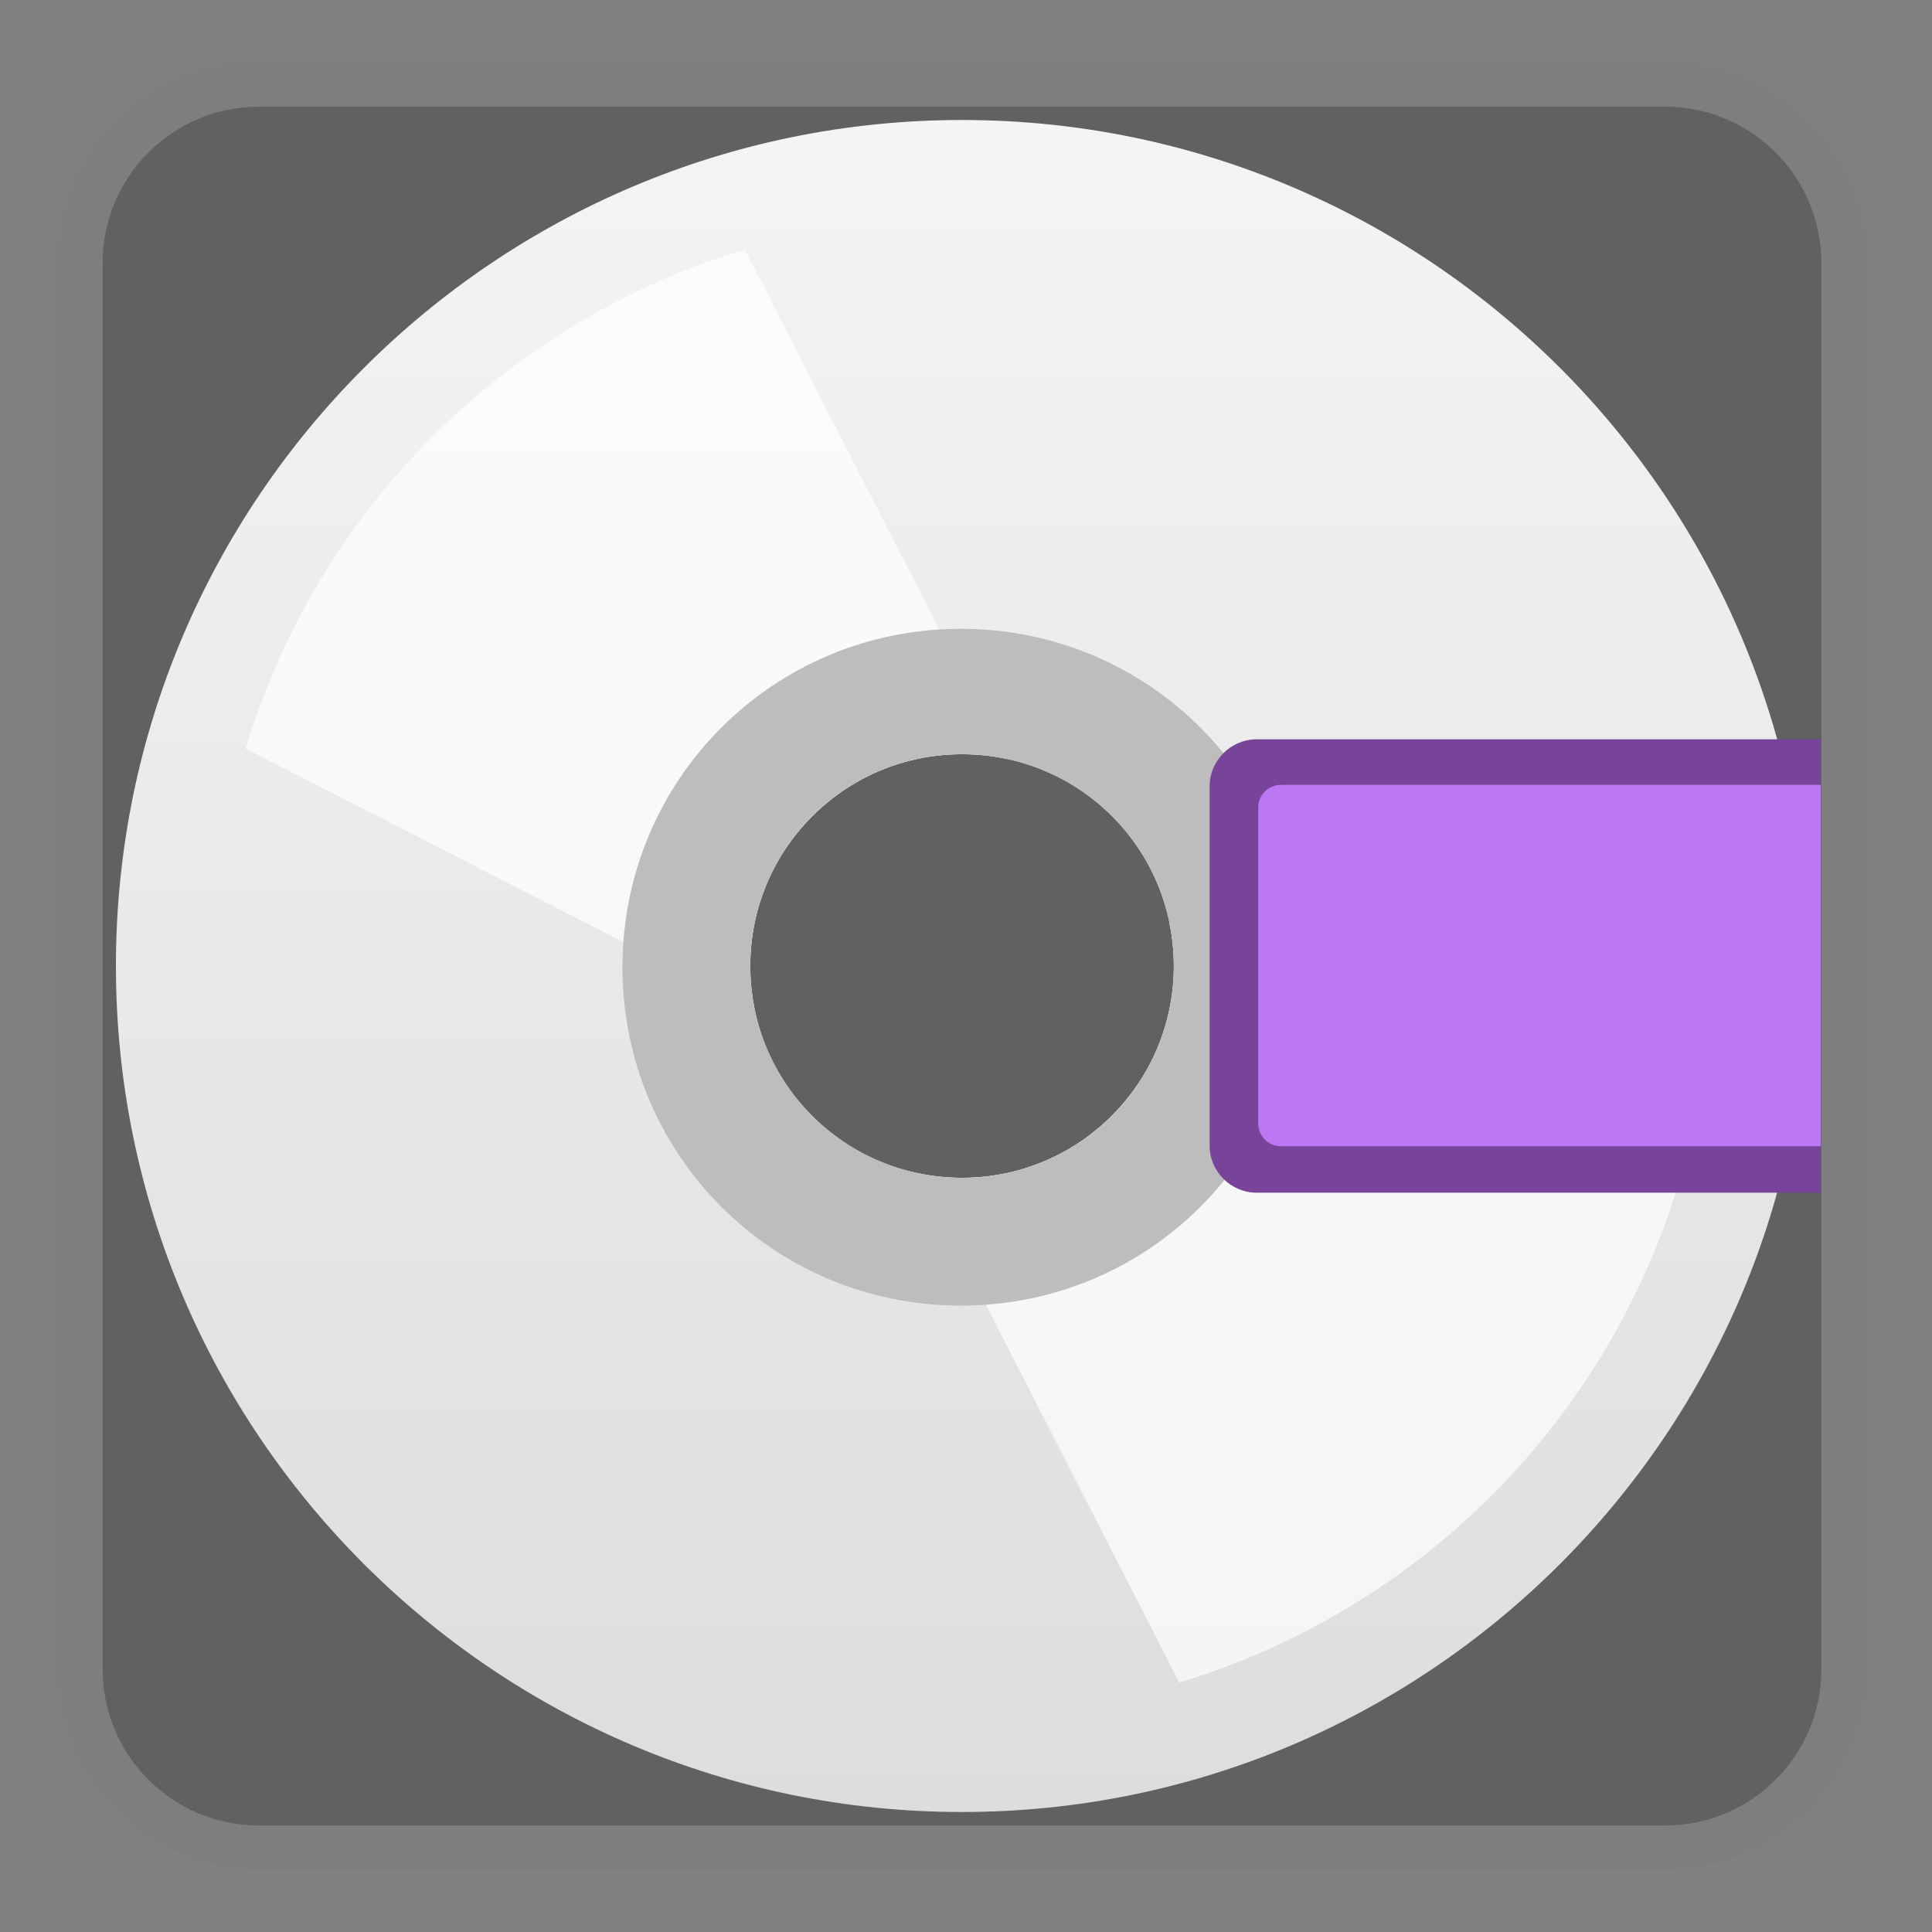 <svg enable-background="new 0 0 128 128" viewBox="0 0 128 128" xmlns="http://www.w3.org/2000/svg" xmlns:xlink="http://www.w3.org/1999/xlink"><rect x="0" y="0" width="128" height="128" fill="#808080" stroke="none"/><linearGradient id="b" x1="-93.047" x2="-93.047" y1="-73.413" y2="-17.291" gradientUnits="userSpaceOnUse"><stop stop-color="#eee" offset=".005"/><stop stop-color="#EAEAEA" offset=".282"/><stop stop-color="#ddd" offset=".577"/><stop stop-color="#C8C8C8" offset=".879"/><stop stop-color="#BDBDBD" offset="1"/></linearGradient><path d="m-42.13-44.72c-0.91-4.33-4.3-20.11-5.87-27.41-0.47-2.21-2.11-3.82-3.99-3.81-5.36 0-15.39-0.05-16.6-0.05h-44.08c-0.61 0-2.56 0.06-4.11 1.79-4.7 5.27-12.54 20.52-13.76 22.07-0.08 0.1-6.27 2.31-9.09 4-1.12 0.67-1.74 2.13-1.9 3.63l-2.46 20.75c-0.64 4.1 1.7 5.76 5.37 5.76h91.51c2.8 0 5.11-0.68 5.11-5.69v-19.79c0-0.43-0.05-0.85-0.13-1.25z" fill="url(#b)"/><defs><path id="c" d="m-42.13-44.78c-0.91-4.32-4.3-20.06-5.87-27.34-0.47-2.21-2.11-3.82-3.99-3.82-5.36 0-15.39-0.06-16.6-0.06h-44.08c-0.61 0-2.56 0.07-4.11 1.8-4.7 5.26-12.54 20.51-13.76 22.05-0.08 0.1-6.27 2.28-9.09 3.96-1.12 0.67-1.74 2.13-1.9 3.62l-2.46 20.76c-0.64 4.09 1.7 5.81 5.37 5.81h91.51c2.8 0 5.11-0.79 5.11-5.8v-19.74c0-0.42-0.05-0.83-0.13-1.24z"/></defs><clipPath><use xlink:href="#c"/></clipPath><g opacity=".2"><path d="m-51.98-73c0.36 0 0.87 0.59 1.05 1.44 1.46 6.78 4.95 23.06 5.86 27.43 0.04 0.2 0.07 0.44 0.07 0.66v19.79c0 2.81-0.49 2.69-2.11 2.69h-91.51c-1.3 0-2.02-0.23-2.25-0.5s-0.3-0.92-0.16-1.77c0.01-0.04 0.01-0.06 0.02-0.09l2.47-20.83c0.08-0.8 0.36-1.28 0.46-1.36 1.87-1.12 5.83-2.66 7.51-3.31 1.46-0.57 1.86-0.72 2.39-1.39 0.5-0.63 1.28-2 2.99-5.03 2.85-5.03 7.61-13.53 10.65-16.93 0.57-0.64 1.22-0.79 1.87-0.79h44.08 9.21 7.4-0.02m0.02-3.01s-0.01 0 0 0h-16.6-44.08-0.02c-0.63 0-2.55 0.08-4.08 1.79-4.7 5.27-12.54 20.52-13.76 22.07-0.08 0.1-6.27 2.31-9.09 4-1.12 0.67-1.74b 2.13-1.9 3.63l-2.46 20.75c-0.64 4.1 1.7 5.76 5.37 5.76h91.51c2.8 0 5.11-0.68 5.11-5.69v-19.79c0-0.42-0.05-0.84-0.13-1.24-0.91-4.33-4.3-20.17-5.87-27.47-0.49-2.21-2.13-3.81-4-3.81z" fill="#424242"/></g><linearGradient id="a" x1="46.43" x2="46.43" y1="-117.5" y2="-61.374" gradientUnits="userSpaceOnUse"><stop stop-color="#616161" offset=".011"/><stop stop-color="#5D5D5D" offset=".25"/><stop stop-color="#505050" offset=".504"/><stop stop-color="#3B3B3B" offset=".766"/><stop stop-color="#212121" offset="1"/></linearGradient><path d="m97.35-88.93c-0.91-4.33-4.3-20.11-5.86-27.41-0.47-2.21-2.11-3.75-3.99-3.75-5.36 0-15.39 0.01-16.6 0.01h-44.08c-0.61 0-2.56-0.01-4.11 1.73-4.71 5.28-12.55 20.49-13.76 22.04-0.08 0.1-6.27 2.3-9.09 3.99-1.12 0.67-1.74 2.12-1.9 3.62l-2.46 20.8c-0.64 4.1 1.7 5.82 5.37 5.82h91.51c2.8 0 5.1-0.8 5.1-5.81v-19.79c-0.01-0.43-0.05-0.84-0.13-1.25z" fill="url(#a)"/><defs><path id="d" d="m97.35-88.98c-0.91-4.32-4.3-20.06-5.86-27.34-0.47-2.21-2.11-3.74-3.99-3.74-5.36 0-15.39 0.01-16.6 0.01h-44.08c-0.61 0-2.56-0.01-4.11 1.72-4.71 5.27-12.55 20.48-13.76 22.02-0.08 0.1-6.27 2.26-9.09 3.94-1.12 0.67-1.74 2.12-1.9 3.61l-2.47 20.76c-0.64 4.09 1.7 5.8 5.37 5.8h91.51c2.8 0 5.1-0.79 5.1-5.8v-19.74c0-0.42-0.04-0.84-0.12-1.24z"/></defs><clipPath><use xlink:href="#d"/></clipPath><g opacity=".2"><path d="m87.5-117.08c0.36 0 0.87 0.53 1.05 1.38 1.46 6.78 4.94 23.03 5.86 27.4 0.04 0.2 0.06 0.41 0.06 0.63v19.79c0 2.81-0.49 2.81-2.1 2.81h-91.51c-1.3 0-2.02-0.29-2.25-0.56s-0.3-0.95-0.16-1.8l0.02-0.1 2.47-20.84c0.08-0.8 0.36-1.28 0.46-1.36 1.87-1.12 5.83-2.66 7.51-3.31 1.46-0.57 1.86-0.72 2.39-1.39 0.5-0.63 1.28-2 2.99-5.03 2.85-5.03 7.61-13.46 10.65-16.87 0.57-0.64 1.22-0.72 1.87-0.72h44.08c0.75 0 4.89 0 9.21-0.01l7.4-0.02m0-3c-5.36 0-15.39 0.01-16.6 0.01h-44.08-0.02c-0.63 0-2.55 0.01-4.08 1.73-4.72 5.27-12.56 20.48-13.77 22.03-0.08 0.1-6.27 2.3-9.09 3.99-1.12 0.67-1.74 2.12-1.9 3.62l-2.46 20.8c-0.64 4.1 1.7 5.82 5.37 5.82h91.51c2.8 0 5.1-0.8 5.1-5.81v-19.79c0-0.42-0.04-0.84-0.13-1.24-0.91-4.33-4.3-20.11-5.86-27.41-0.48-2.22-2.12-3.75-3.99-3.75z" fill="#eee"/></g><path d="m110.33 123.93h-93.19c-7.37 0-13.34-5.97-13.34-13.34v-93.18c0-7.37 5.97-13.34 13.34-13.34h93.19c7.37 0 13.34 5.97 13.34 13.34v93.19c0 7.36-5.97 13.33-13.34 13.33z" fill="#616161"/><linearGradient id="e" x1="63.736" x2="63.736" y1="7.947" y2="120.05" gradientUnits="userSpaceOnUse"><stop stop-color="#F4F4F4" offset="0"/><stop stop-color="#DDDDE0" offset="1"/></linearGradient><path d="m63.74 7.95c-30.93 0-56.06 25.12-56.06 56.05s25.13 56.05 56.05 56.05c30.93 0 56.05-25.13 56.05-56.05 0.01-30.93-25.12-56.05-56.04-56.05zm0 70.08c-7.77 0-14.03-6.25-14.03-14.03 0-7.77 6.25-14.03 14.03-14.03 7.77 0 14.03 6.25 14.03 14.03-0.01 7.77-6.26 14.03-14.03 14.03z" fill="url(#e)"/><path d="m98.82 99.08c5.98-5.98 10.1-13.11 12.39-20.68l-33.74-17.27c0.94 4.47-0.33 9.31-3.82 12.79-3.49 3.49-8.32 4.75-12.79 3.82l17.27 33.73c7.57-2.29 14.71-6.41 20.69-12.39z" fill="#fff" opacity=".7"/><path d="M28.66,28.92c-5.98,5.98-10.1,13.11-12.39,20.68L50,66.87 c-0.94-4.47,0.33-9.31,3.82-12.79c3.49-3.49,8.32-4.75,12.79-3.82L49.34,16.53C41.77,18.82,34.63,22.94,28.66,28.92z" fill="#fff" opacity=".7"/><path d="m63.66 41.66c-12.43 0-22.42 9.99-22.42 22.42s9.99 22.42 22.42 22.42 22.42-9.99 22.42-22.42-9.99-22.42-22.42-22.42zm0.08 36.37c-7.77 0-14.03-6.25-14.03-14.03 0-7.77 6.25-14.03 14.03-14.03 7.77 0 14.03 6.25 14.03 14.03-0.01 7.77-6.26 14.03-14.03 14.03z" fill="#BDBDBD"/><path d="M120.62,79.02H83.27c-1.73,0-3.13-1.4-3.13-3.13V52.11c0-1.73,1.4-3.13,3.13-3.13h37.36V79.02z" fill="#749"/><path d="M120.62,75.94H84.86c-0.83,0-1.5-0.67-1.5-1.5V53.5c0-0.83,0.67-1.5,1.5-1.5h35.77V75.94z" fill="#BC77F5"/><g opacity=".2"><path d="m110.33 7.07c5.7 0 10.34 4.64 10.34 10.34v93.19c0 5.7-4.64 10.34-10.34 10.34h-93.19c-5.7 0-10.34-4.64-10.34-10.34v-93.19c0-5.7 4.64-10.34 10.34-10.34h93.19m0-3h-93.19c-7.37 0-13.34 5.97-13.34 13.34v93.19c0 7.37 5.97 13.34 13.34 13.34h93.19c7.37 0 13.34-5.97 13.34-13.34v-93.19c0-7.37-5.97-13.34-13.34-13.34z" fill="#eee"/></g></svg>
